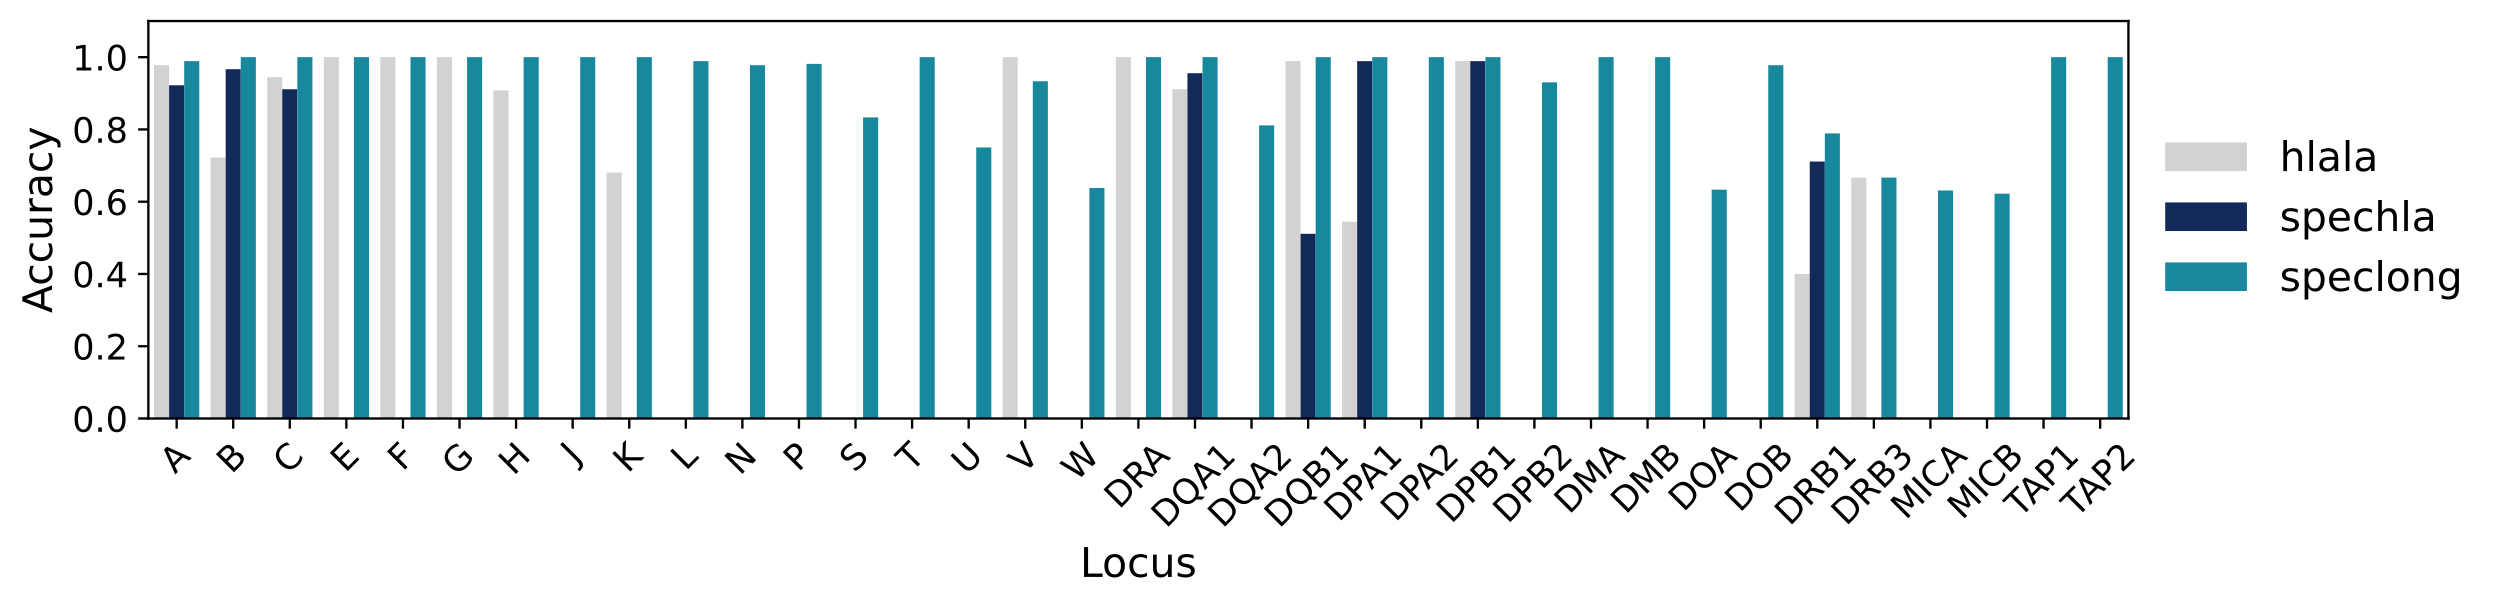 <?xml version="1.0" encoding="utf-8" standalone="no"?>
<!DOCTYPE svg PUBLIC "-//W3C//DTD SVG 1.1//EN"
  "http://www.w3.org/Graphics/SVG/1.1/DTD/svg11.dtd">
<!-- Created with matplotlib (https://matplotlib.org/) -->
<svg height="207.777pt" version="1.1" viewBox="0 0 856.562 207.777" width="856.562pt" xmlns="http://www.w3.org/2000/svg" xmlns:xlink="http://www.w3.org/1999/xlink">
 <defs>
  <style type="text/css">*{stroke-linecap:butt;stroke-linejoin:round;}</style>
 </defs>
 <g id="figure_1">
  <g id="patch_1">
   <path d="M 0 207.777 
L 856.562 207.777 
L 856.562 0 
L 0 0 
z
" style="fill:#ffffff;"/>
  </g>
  <g id="axes_1">
   <g id="patch_2">
    <path d="M 50.833 143.382 
L 729.253 143.382 
L 729.253 7.2 
L 50.833 7.2 
z
" style="fill:#ffffff;"/>
   </g>
   <g id="patch_3">
    <path clip-path="url(#p964a618a28)" d="M 52.771 143.382 
L 57.94 143.382 
L 57.94 22.331 
L 52.771 22.331 
z
" style="fill:#d2d2d2;"/>
   </g>
   <g id="patch_4">
    <path clip-path="url(#p964a618a28)" d="M 72.155 143.382 
L 77.324 143.382 
L 77.324 53.97 
L 72.155 53.97 
z
" style="fill:#d2d2d2;"/>
   </g>
   <g id="patch_5">
    <path clip-path="url(#p964a618a28)" d="M 91.538 143.382 
L 96.707 143.382 
L 96.707 26.458 
L 91.538 26.458 
z
" style="fill:#d2d2d2;"/>
   </g>
   <g id="patch_6">
    <path clip-path="url(#p964a618a28)" d="M 110.922 143.382 
L 116.091 143.382 
L 116.091 19.58 
L 110.922 19.58 
z
" style="fill:#d2d2d2;"/>
   </g>
   <g id="patch_7">
    <path clip-path="url(#p964a618a28)" d="M 130.305 143.382 
L 135.474 143.382 
L 135.474 19.58 
L 130.305 19.58 
z
" style="fill:#d2d2d2;"/>
   </g>
   <g id="patch_8">
    <path clip-path="url(#p964a618a28)" d="M 149.689 143.382 
L 154.858 143.382 
L 154.858 19.58 
L 149.689 19.58 
z
" style="fill:#d2d2d2;"/>
   </g>
   <g id="patch_9">
    <path clip-path="url(#p964a618a28)" d="M 169.072 143.382 
L 174.241 143.382 
L 174.241 30.983 
L 169.072 30.983 
z
" style="fill:#d2d2d2;"/>
   </g>
   <g id="patch_10">
    <path clip-path="url(#p964a618a28)" d="M 0 0 
z
" style="fill:#d2d2d2;"/>
   </g>
   <g id="patch_11">
    <path clip-path="url(#p964a618a28)" d="M 207.839 143.382 
L 213.008 143.382 
L 213.008 59.128 
L 207.839 59.128 
z
" style="fill:#d2d2d2;"/>
   </g>
   <g id="patch_12">
    <path clip-path="url(#p964a618a28)" d="M 0 0 
z
" style="fill:#d2d2d2;"/>
   </g>
   <g id="patch_13">
    <path clip-path="url(#p964a618a28)" d="M 0 0 
z
" style="fill:#d2d2d2;"/>
   </g>
   <g id="patch_14">
    <path clip-path="url(#p964a618a28)" d="M 0 0 
z
" style="fill:#d2d2d2;"/>
   </g>
   <g id="patch_15">
    <path clip-path="url(#p964a618a28)" d="M 0 0 
z
" style="fill:#d2d2d2;"/>
   </g>
   <g id="patch_16">
    <path clip-path="url(#p964a618a28)" d="M 0 0 
z
" style="fill:#d2d2d2;"/>
   </g>
   <g id="patch_17">
    <path clip-path="url(#p964a618a28)" d="M 0 0 
z
" style="fill:#d2d2d2;"/>
   </g>
   <g id="patch_18">
    <path clip-path="url(#p964a618a28)" d="M 343.523 143.382 
L 348.692 143.382 
L 348.692 19.58 
L 343.523 19.58 
z
" style="fill:#d2d2d2;"/>
   </g>
   <g id="patch_19">
    <path clip-path="url(#p964a618a28)" d="M 0 0 
z
" style="fill:#d2d2d2;"/>
   </g>
   <g id="patch_20">
    <path clip-path="url(#p964a618a28)" d="M 382.29 143.382 
L 387.459 143.382 
L 387.459 19.58 
L 382.29 19.58 
z
" style="fill:#d2d2d2;"/>
   </g>
   <g id="patch_21">
    <path clip-path="url(#p964a618a28)" d="M 401.673 143.382 
L 406.842 143.382 
L 406.842 30.585 
L 401.673 30.585 
z
" style="fill:#d2d2d2;"/>
   </g>
   <g id="patch_22">
    <path clip-path="url(#p964a618a28)" d="M 0 0 
z
" style="fill:#d2d2d2;"/>
   </g>
   <g id="patch_23">
    <path clip-path="url(#p964a618a28)" d="M 440.44 143.382 
L 445.609 143.382 
L 445.609 20.956 
L 440.44 20.956 
z
" style="fill:#d2d2d2;"/>
   </g>
   <g id="patch_24">
    <path clip-path="url(#p964a618a28)" d="M 459.823 143.382 
L 464.992 143.382 
L 464.992 75.979 
L 459.823 75.979 
z
" style="fill:#d2d2d2;"/>
   </g>
   <g id="patch_25">
    <path clip-path="url(#p964a618a28)" d="M 0 0 
z
" style="fill:#d2d2d2;"/>
   </g>
   <g id="patch_26">
    <path clip-path="url(#p964a618a28)" d="M 498.59 143.382 
L 503.759 143.382 
L 503.759 20.956 
L 498.59 20.956 
z
" style="fill:#d2d2d2;"/>
   </g>
   <g id="patch_27">
    <path clip-path="url(#p964a618a28)" d="M 0 0 
z
" style="fill:#d2d2d2;"/>
   </g>
   <g id="patch_28">
    <path clip-path="url(#p964a618a28)" d="M 0 0 
z
" style="fill:#d2d2d2;"/>
   </g>
   <g id="patch_29">
    <path clip-path="url(#p964a618a28)" d="M 0 0 
z
" style="fill:#d2d2d2;"/>
   </g>
   <g id="patch_30">
    <path clip-path="url(#p964a618a28)" d="M 0 0 
z
" style="fill:#d2d2d2;"/>
   </g>
   <g id="patch_31">
    <path clip-path="url(#p964a618a28)" d="M 0 0 
z
" style="fill:#d2d2d2;"/>
   </g>
   <g id="patch_32">
    <path clip-path="url(#p964a618a28)" d="M 614.891 143.382 
L 620.06 143.382 
L 620.06 93.861 
L 614.891 93.861 
z
" style="fill:#d2d2d2;"/>
   </g>
   <g id="patch_33">
    <path clip-path="url(#p964a618a28)" d="M 634.274 143.382 
L 639.443 143.382 
L 639.443 60.847 
L 634.274 60.847 
z
" style="fill:#d2d2d2;"/>
   </g>
   <g id="patch_34">
    <path clip-path="url(#p964a618a28)" d="M 0 0 
z
" style="fill:#d2d2d2;"/>
   </g>
   <g id="patch_35">
    <path clip-path="url(#p964a618a28)" d="M 0 0 
z
" style="fill:#d2d2d2;"/>
   </g>
   <g id="patch_36">
    <path clip-path="url(#p964a618a28)" d="M 0 0 
z
" style="fill:#d2d2d2;"/>
   </g>
   <g id="patch_37">
    <path clip-path="url(#p964a618a28)" d="M 0 0 
z
" style="fill:#d2d2d2;"/>
   </g>
   <g id="patch_38">
    <path clip-path="url(#p964a618a28)" d="M 57.94 143.382 
L 63.109 143.382 
L 63.109 29.209 
L 57.94 29.209 
z
" style="fill:#122959;"/>
   </g>
   <g id="patch_39">
    <path clip-path="url(#p964a618a28)" d="M 77.324 143.382 
L 82.493 143.382 
L 82.493 23.707 
L 77.324 23.707 
z
" style="fill:#122959;"/>
   </g>
   <g id="patch_40">
    <path clip-path="url(#p964a618a28)" d="M 96.707 143.382 
L 101.876 143.382 
L 101.876 30.585 
L 96.707 30.585 
z
" style="fill:#122959;"/>
   </g>
   <g id="patch_41">
    <path clip-path="url(#p964a618a28)" d="M 0 0 
z
" style="fill:#122959;"/>
   </g>
   <g id="patch_42">
    <path clip-path="url(#p964a618a28)" d="M 0 0 
z
" style="fill:#122959;"/>
   </g>
   <g id="patch_43">
    <path clip-path="url(#p964a618a28)" d="M 0 0 
z
" style="fill:#122959;"/>
   </g>
   <g id="patch_44">
    <path clip-path="url(#p964a618a28)" d="M 0 0 
z
" style="fill:#122959;"/>
   </g>
   <g id="patch_45">
    <path clip-path="url(#p964a618a28)" d="M 0 0 
z
" style="fill:#122959;"/>
   </g>
   <g id="patch_46">
    <path clip-path="url(#p964a618a28)" d="M 0 0 
z
" style="fill:#122959;"/>
   </g>
   <g id="patch_47">
    <path clip-path="url(#p964a618a28)" d="M 0 0 
z
" style="fill:#122959;"/>
   </g>
   <g id="patch_48">
    <path clip-path="url(#p964a618a28)" d="M 0 0 
z
" style="fill:#122959;"/>
   </g>
   <g id="patch_49">
    <path clip-path="url(#p964a618a28)" d="M 0 0 
z
" style="fill:#122959;"/>
   </g>
   <g id="patch_50">
    <path clip-path="url(#p964a618a28)" d="M 0 0 
z
" style="fill:#122959;"/>
   </g>
   <g id="patch_51">
    <path clip-path="url(#p964a618a28)" d="M 0 0 
z
" style="fill:#122959;"/>
   </g>
   <g id="patch_52">
    <path clip-path="url(#p964a618a28)" d="M 0 0 
z
" style="fill:#122959;"/>
   </g>
   <g id="patch_53">
    <path clip-path="url(#p964a618a28)" d="M 0 0 
z
" style="fill:#122959;"/>
   </g>
   <g id="patch_54">
    <path clip-path="url(#p964a618a28)" d="M 0 0 
z
" style="fill:#122959;"/>
   </g>
   <g id="patch_55">
    <path clip-path="url(#p964a618a28)" d="M 0 0 
z
" style="fill:#122959;"/>
   </g>
   <g id="patch_56">
    <path clip-path="url(#p964a618a28)" d="M 406.842 143.382 
L 412.011 143.382 
L 412.011 25.082 
L 406.842 25.082 
z
" style="fill:#122959;"/>
   </g>
   <g id="patch_57">
    <path clip-path="url(#p964a618a28)" d="M 0 0 
z
" style="fill:#122959;"/>
   </g>
   <g id="patch_58">
    <path clip-path="url(#p964a618a28)" d="M 445.609 143.382 
L 450.778 143.382 
L 450.778 80.105 
L 445.609 80.105 
z
" style="fill:#122959;"/>
   </g>
   <g id="patch_59">
    <path clip-path="url(#p964a618a28)" d="M 464.992 143.382 
L 470.161 143.382 
L 470.161 20.956 
L 464.992 20.956 
z
" style="fill:#122959;"/>
   </g>
   <g id="patch_60">
    <path clip-path="url(#p964a618a28)" d="M 0 0 
z
" style="fill:#122959;"/>
   </g>
   <g id="patch_61">
    <path clip-path="url(#p964a618a28)" d="M 503.759 143.382 
L 508.928 143.382 
L 508.928 20.956 
L 503.759 20.956 
z
" style="fill:#122959;"/>
   </g>
   <g id="patch_62">
    <path clip-path="url(#p964a618a28)" d="M 0 0 
z
" style="fill:#122959;"/>
   </g>
   <g id="patch_63">
    <path clip-path="url(#p964a618a28)" d="M 0 0 
z
" style="fill:#122959;"/>
   </g>
   <g id="patch_64">
    <path clip-path="url(#p964a618a28)" d="M 0 0 
z
" style="fill:#122959;"/>
   </g>
   <g id="patch_65">
    <path clip-path="url(#p964a618a28)" d="M 0 0 
z
" style="fill:#122959;"/>
   </g>
   <g id="patch_66">
    <path clip-path="url(#p964a618a28)" d="M 0 0 
z
" style="fill:#122959;"/>
   </g>
   <g id="patch_67">
    <path clip-path="url(#p964a618a28)" d="M 620.06 143.382 
L 625.229 143.382 
L 625.229 55.345 
L 620.06 55.345 
z
" style="fill:#122959;"/>
   </g>
   <g id="patch_68">
    <path clip-path="url(#p964a618a28)" d="M 0 0 
z
" style="fill:#122959;"/>
   </g>
   <g id="patch_69">
    <path clip-path="url(#p964a618a28)" d="M 0 0 
z
" style="fill:#122959;"/>
   </g>
   <g id="patch_70">
    <path clip-path="url(#p964a618a28)" d="M 0 0 
z
" style="fill:#122959;"/>
   </g>
   <g id="patch_71">
    <path clip-path="url(#p964a618a28)" d="M 0 0 
z
" style="fill:#122959;"/>
   </g>
   <g id="patch_72">
    <path clip-path="url(#p964a618a28)" d="M 0 0 
z
" style="fill:#122959;"/>
   </g>
   <g id="patch_73">
    <path clip-path="url(#p964a618a28)" d="M 63.109 143.382 
L 68.278 143.382 
L 68.278 20.956 
L 63.109 20.956 
z
" style="fill:#17889e;"/>
   </g>
   <g id="patch_74">
    <path clip-path="url(#p964a618a28)" d="M 82.493 143.382 
L 87.662 143.382 
L 87.662 19.58 
L 82.493 19.58 
z
" style="fill:#17889e;"/>
   </g>
   <g id="patch_75">
    <path clip-path="url(#p964a618a28)" d="M 101.876 143.382 
L 107.045 143.382 
L 107.045 19.58 
L 101.876 19.58 
z
" style="fill:#17889e;"/>
   </g>
   <g id="patch_76">
    <path clip-path="url(#p964a618a28)" d="M 121.26 143.382 
L 126.428 143.382 
L 126.428 19.58 
L 121.26 19.58 
z
" style="fill:#17889e;"/>
   </g>
   <g id="patch_77">
    <path clip-path="url(#p964a618a28)" d="M 140.643 143.382 
L 145.812 143.382 
L 145.812 19.58 
L 140.643 19.58 
z
" style="fill:#17889e;"/>
   </g>
   <g id="patch_78">
    <path clip-path="url(#p964a618a28)" d="M 160.026 143.382 
L 165.195 143.382 
L 165.195 19.58 
L 160.026 19.58 
z
" style="fill:#17889e;"/>
   </g>
   <g id="patch_79">
    <path clip-path="url(#p964a618a28)" d="M 179.41 143.382 
L 184.579 143.382 
L 184.579 19.58 
L 179.41 19.58 
z
" style="fill:#17889e;"/>
   </g>
   <g id="patch_80">
    <path clip-path="url(#p964a618a28)" d="M 198.793 143.382 
L 203.962 143.382 
L 203.962 19.58 
L 198.793 19.58 
z
" style="fill:#17889e;"/>
   </g>
   <g id="patch_81">
    <path clip-path="url(#p964a618a28)" d="M 218.177 143.382 
L 223.346 143.382 
L 223.346 19.58 
L 218.177 19.58 
z
" style="fill:#17889e;"/>
   </g>
   <g id="patch_82">
    <path clip-path="url(#p964a618a28)" d="M 237.56 143.382 
L 242.729 143.382 
L 242.729 20.956 
L 237.56 20.956 
z
" style="fill:#17889e;"/>
   </g>
   <g id="patch_83">
    <path clip-path="url(#p964a618a28)" d="M 256.944 143.382 
L 262.112 143.382 
L 262.112 22.331 
L 256.944 22.331 
z
" style="fill:#17889e;"/>
   </g>
   <g id="patch_84">
    <path clip-path="url(#p964a618a28)" d="M 276.327 143.382 
L 281.496 143.382 
L 281.496 21.873 
L 276.327 21.873 
z
" style="fill:#17889e;"/>
   </g>
   <g id="patch_85">
    <path clip-path="url(#p964a618a28)" d="M 295.71 143.382 
L 300.879 143.382 
L 300.879 40.214 
L 295.71 40.214 
z
" style="fill:#17889e;"/>
   </g>
   <g id="patch_86">
    <path clip-path="url(#p964a618a28)" d="M 315.094 143.382 
L 320.263 143.382 
L 320.263 19.58 
L 315.094 19.58 
z
" style="fill:#17889e;"/>
   </g>
   <g id="patch_87">
    <path clip-path="url(#p964a618a28)" d="M 334.477 143.382 
L 339.646 143.382 
L 339.646 50.531 
L 334.477 50.531 
z
" style="fill:#17889e;"/>
   </g>
   <g id="patch_88">
    <path clip-path="url(#p964a618a28)" d="M 353.861 143.382 
L 359.03 143.382 
L 359.03 27.834 
L 353.861 27.834 
z
" style="fill:#17889e;"/>
   </g>
   <g id="patch_89">
    <path clip-path="url(#p964a618a28)" d="M 373.244 143.382 
L 378.413 143.382 
L 378.413 64.405 
L 373.244 64.405 
z
" style="fill:#17889e;"/>
   </g>
   <g id="patch_90">
    <path clip-path="url(#p964a618a28)" d="M 392.628 143.382 
L 397.796 143.382 
L 397.796 19.58 
L 392.628 19.58 
z
" style="fill:#17889e;"/>
   </g>
   <g id="patch_91">
    <path clip-path="url(#p964a618a28)" d="M 412.011 143.382 
L 417.18 143.382 
L 417.18 19.58 
L 412.011 19.58 
z
" style="fill:#17889e;"/>
   </g>
   <g id="patch_92">
    <path clip-path="url(#p964a618a28)" d="M 431.394 143.382 
L 436.563 143.382 
L 436.563 42.965 
L 431.394 42.965 
z
" style="fill:#17889e;"/>
   </g>
   <g id="patch_93">
    <path clip-path="url(#p964a618a28)" d="M 450.778 143.382 
L 455.947 143.382 
L 455.947 19.58 
L 450.778 19.58 
z
" style="fill:#17889e;"/>
   </g>
   <g id="patch_94">
    <path clip-path="url(#p964a618a28)" d="M 470.161 143.382 
L 475.33 143.382 
L 475.33 19.58 
L 470.161 19.58 
z
" style="fill:#17889e;"/>
   </g>
   <g id="patch_95">
    <path clip-path="url(#p964a618a28)" d="M 489.545 143.382 
L 494.714 143.382 
L 494.714 19.58 
L 489.545 19.58 
z
" style="fill:#17889e;"/>
   </g>
   <g id="patch_96">
    <path clip-path="url(#p964a618a28)" d="M 508.928 143.382 
L 514.097 143.382 
L 514.097 19.58 
L 508.928 19.58 
z
" style="fill:#17889e;"/>
   </g>
   <g id="patch_97">
    <path clip-path="url(#p964a618a28)" d="M 528.312 143.382 
L 533.48 143.382 
L 533.48 28.218 
L 528.312 28.218 
z
" style="fill:#17889e;"/>
   </g>
   <g id="patch_98">
    <path clip-path="url(#p964a618a28)" d="M 547.695 143.382 
L 552.864 143.382 
L 552.864 19.58 
L 547.695 19.58 
z
" style="fill:#17889e;"/>
   </g>
   <g id="patch_99">
    <path clip-path="url(#p964a618a28)" d="M 567.078 143.382 
L 572.247 143.382 
L 572.247 19.58 
L 567.078 19.58 
z
" style="fill:#17889e;"/>
   </g>
   <g id="patch_100">
    <path clip-path="url(#p964a618a28)" d="M 586.462 143.382 
L 591.631 143.382 
L 591.631 64.974 
L 586.462 64.974 
z
" style="fill:#17889e;"/>
   </g>
   <g id="patch_101">
    <path clip-path="url(#p964a618a28)" d="M 605.845 143.382 
L 611.014 143.382 
L 611.014 22.331 
L 605.845 22.331 
z
" style="fill:#17889e;"/>
   </g>
   <g id="patch_102">
    <path clip-path="url(#p964a618a28)" d="M 625.229 143.382 
L 630.398 143.382 
L 630.398 45.716 
L 625.229 45.716 
z
" style="fill:#17889e;"/>
   </g>
   <g id="patch_103">
    <path clip-path="url(#p964a618a28)" d="M 644.612 143.382 
L 649.781 143.382 
L 649.781 60.847 
L 644.612 60.847 
z
" style="fill:#17889e;"/>
   </g>
   <g id="patch_104">
    <path clip-path="url(#p964a618a28)" d="M 663.996 143.382 
L 669.164 143.382 
L 669.164 65.269 
L 663.996 65.269 
z
" style="fill:#17889e;"/>
   </g>
   <g id="patch_105">
    <path clip-path="url(#p964a618a28)" d="M 683.379 143.382 
L 688.548 143.382 
L 688.548 66.35 
L 683.379 66.35 
z
" style="fill:#17889e;"/>
   </g>
   <g id="patch_106">
    <path clip-path="url(#p964a618a28)" d="M 702.762 143.382 
L 707.931 143.382 
L 707.931 19.58 
L 702.762 19.58 
z
" style="fill:#17889e;"/>
   </g>
   <g id="patch_107">
    <path clip-path="url(#p964a618a28)" d="M 722.146 143.382 
L 727.315 143.382 
L 727.315 19.58 
L 722.146 19.58 
z
" style="fill:#17889e;"/>
   </g>
   <g id="matplotlib.axis_1">
    <g id="xtick_1">
     <g id="line2d_1">
      <defs>
       <path d="M 0 0 
L 0 3.5 
" id="m36bd3302c1" style="stroke:#000000;stroke-width:0.8;"/>
      </defs>
      <g>
       <use style="stroke:#000000;stroke-width:0.8;" x="60.525" xlink:href="#m36bd3302c1" y="143.382"/>
      </g>
     </g>
     <g id="text_1">
      <!-- A -->
      <g transform="translate(59.964 162.634)rotate(-45)scale(0.12 -0.12)">
       <defs>
        <path d="M 34.188 63.188 
L 20.797 26.906 
L 47.609 26.906 
z
M 28.609 72.906 
L 39.797 72.906 
L 67.578 0 
L 57.328 0 
L 50.688 18.703 
L 17.828 18.703 
L 11.188 0 
L 0.781 0 
z
" id="DejaVuSans-65"/>
       </defs>
       <use xlink:href="#DejaVuSans-65"/>
      </g>
     </g>
    </g>
    <g id="xtick_2">
     <g id="line2d_2">
      <g>
       <use style="stroke:#000000;stroke-width:0.8;" x="79.908" xlink:href="#m36bd3302c1" y="143.382"/>
      </g>
     </g>
     <g id="text_2">
      <!-- B -->
      <g transform="translate(79.339 162.651)rotate(-45)scale(0.12 -0.12)">
       <defs>
        <path d="M 19.672 34.812 
L 19.672 8.109 
L 35.5 8.109 
Q 43.453 8.109 47.281 11.406 
Q 51.125 14.703 51.125 21.484 
Q 51.125 28.328 47.281 31.562 
Q 43.453 34.812 35.5 34.812 
z
M 19.672 64.797 
L 19.672 42.828 
L 34.281 42.828 
Q 41.5 42.828 45.031 45.531 
Q 48.578 48.25 48.578 53.812 
Q 48.578 59.328 45.031 62.062 
Q 41.5 64.797 34.281 64.797 
z
M 9.812 72.906 
L 35.016 72.906 
Q 46.297 72.906 52.391 68.219 
Q 58.5 63.531 58.5 54.891 
Q 58.5 48.188 55.375 44.234 
Q 52.25 40.281 46.188 39.312 
Q 53.469 37.75 57.5 32.781 
Q 61.531 27.828 61.531 20.406 
Q 61.531 10.641 54.891 5.312 
Q 48.25 0 35.984 0 
L 9.812 0 
z
" id="DejaVuSans-66"/>
       </defs>
       <use xlink:href="#DejaVuSans-66"/>
      </g>
     </g>
    </g>
    <g id="xtick_3">
     <g id="line2d_3">
      <g>
       <use style="stroke:#000000;stroke-width:0.8;" x="99.292" xlink:href="#m36bd3302c1" y="143.382"/>
      </g>
     </g>
     <g id="text_3">
      <!-- C -->
      <g transform="translate(98.671 162.755)rotate(-45)scale(0.12 -0.12)">
       <defs>
        <path d="M 64.406 67.281 
L 64.406 56.891 
Q 59.422 61.531 53.781 63.812 
Q 48.141 66.109 41.797 66.109 
Q 29.297 66.109 22.656 58.469 
Q 16.016 50.828 16.016 36.375 
Q 16.016 21.969 22.656 14.328 
Q 29.297 6.688 41.797 6.688 
Q 48.141 6.688 53.781 8.984 
Q 59.422 11.281 64.406 15.922 
L 64.406 5.609 
Q 59.234 2.094 53.438 0.328 
Q 47.656 -1.422 41.219 -1.422 
Q 24.656 -1.422 15.125 8.703 
Q 5.609 18.844 5.609 36.375 
Q 5.609 53.953 15.125 64.078 
Q 24.656 74.219 41.219 74.219 
Q 47.75 74.219 53.531 72.484 
Q 59.328 70.75 64.406 67.281 
z
" id="DejaVuSans-67"/>
       </defs>
       <use xlink:href="#DejaVuSans-67"/>
      </g>
     </g>
    </g>
    <g id="xtick_4">
     <g id="line2d_4">
      <g>
       <use style="stroke:#000000;stroke-width:0.8;" x="118.675" xlink:href="#m36bd3302c1" y="143.382"/>
      </g>
     </g>
     <g id="text_4">
      <!-- E -->
      <g transform="translate(118.336 162.191)rotate(-45)scale(0.12 -0.12)">
       <defs>
        <path d="M 9.812 72.906 
L 55.906 72.906 
L 55.906 64.594 
L 19.672 64.594 
L 19.672 43.016 
L 54.391 43.016 
L 54.391 34.719 
L 19.672 34.719 
L 19.672 8.297 
L 56.781 8.297 
L 56.781 0 
L 9.812 0 
z
" id="DejaVuSans-69"/>
       </defs>
       <use xlink:href="#DejaVuSans-69"/>
      </g>
     </g>
    </g>
    <g id="xtick_5">
     <g id="line2d_5">
      <g>
       <use style="stroke:#000000;stroke-width:0.8;" x="138.059" xlink:href="#m36bd3302c1" y="143.382"/>
      </g>
     </g>
     <g id="text_5">
      <!-- F -->
      <g transform="translate(137.96 161.71)rotate(-45)scale(0.12 -0.12)">
       <defs>
        <path d="M 9.812 72.906 
L 51.703 72.906 
L 51.703 64.594 
L 19.672 64.594 
L 19.672 43.109 
L 48.578 43.109 
L 48.578 34.812 
L 19.672 34.812 
L 19.672 0 
L 9.812 0 
z
" id="DejaVuSans-70"/>
       </defs>
       <use xlink:href="#DejaVuSans-70"/>
      </g>
     </g>
    </g>
    <g id="xtick_6">
     <g id="line2d_6">
      <g>
       <use style="stroke:#000000;stroke-width:0.8;" x="157.442" xlink:href="#m36bd3302c1" y="143.382"/>
      </g>
     </g>
     <g id="text_6">
      <!-- G -->
      <g transform="translate(156.496 163.404)rotate(-45)scale(0.12 -0.12)">
       <defs>
        <path d="M 59.516 10.406 
L 59.516 29.984 
L 43.406 29.984 
L 43.406 38.094 
L 69.281 38.094 
L 69.281 6.781 
Q 63.578 2.734 56.688 0.656 
Q 49.812 -1.422 42 -1.422 
Q 24.906 -1.422 15.25 8.562 
Q 5.609 18.562 5.609 36.375 
Q 5.609 54.25 15.25 64.234 
Q 24.906 74.219 42 74.219 
Q 49.125 74.219 55.547 72.453 
Q 61.969 70.703 67.391 67.281 
L 67.391 56.781 
Q 61.922 61.422 55.766 63.766 
Q 49.609 66.109 42.828 66.109 
Q 29.438 66.109 22.719 58.641 
Q 16.016 51.172 16.016 36.375 
Q 16.016 21.625 22.719 14.156 
Q 29.438 6.688 42.828 6.688 
Q 48.047 6.688 52.141 7.594 
Q 56.25 8.5 59.516 10.406 
z
" id="DejaVuSans-71"/>
       </defs>
       <use xlink:href="#DejaVuSans-71"/>
      </g>
     </g>
    </g>
    <g id="xtick_7">
     <g id="line2d_7">
      <g>
       <use style="stroke:#000000;stroke-width:0.8;" x="176.825" xlink:href="#m36bd3302c1" y="143.382"/>
      </g>
     </g>
     <g id="text_7">
      <!-- H -->
      <g transform="translate(175.976 163.211)rotate(-45)scale(0.12 -0.12)">
       <defs>
        <path d="M 9.812 72.906 
L 19.672 72.906 
L 19.672 43.016 
L 55.516 43.016 
L 55.516 72.906 
L 65.375 72.906 
L 65.375 0 
L 55.516 0 
L 55.516 34.719 
L 19.672 34.719 
L 19.672 0 
L 9.812 0 
z
" id="DejaVuSans-72"/>
       </defs>
       <use xlink:href="#DejaVuSans-72"/>
      </g>
     </g>
    </g>
    <g id="xtick_8">
     <g id="line2d_8">
      <g>
       <use style="stroke:#000000;stroke-width:0.8;" x="196.209" xlink:href="#m36bd3302c1" y="143.382"/>
      </g>
     </g>
     <g id="text_8">
      <!-- J -->
      <g transform="translate(197.299 159.333)rotate(-45)scale(0.12 -0.12)">
       <defs>
        <path d="M 9.812 72.906 
L 19.672 72.906 
L 19.672 5.078 
Q 19.672 -8.109 14.672 -14.062 
Q 9.672 -20.016 -1.422 -20.016 
L -5.172 -20.016 
L -5.172 -11.719 
L -2.094 -11.719 
Q 4.438 -11.719 7.125 -8.047 
Q 9.812 -4.391 9.812 5.078 
z
" id="DejaVuSans-74"/>
       </defs>
       <use xlink:href="#DejaVuSans-74"/>
      </g>
     </g>
    </g>
    <g id="xtick_9">
     <g id="line2d_9">
      <g>
       <use style="stroke:#000000;stroke-width:0.8;" x="215.592" xlink:href="#m36bd3302c1" y="143.382"/>
      </g>
     </g>
     <g id="text_9">
      <!-- K -->
      <g transform="translate(215.151 162.394)rotate(-45)scale(0.12 -0.12)">
       <defs>
        <path d="M 9.812 72.906 
L 19.672 72.906 
L 19.672 42.094 
L 52.391 72.906 
L 65.094 72.906 
L 28.906 38.922 
L 67.672 0 
L 54.688 0 
L 19.672 35.109 
L 19.672 0 
L 9.812 0 
z
" id="DejaVuSans-75"/>
       </defs>
       <use xlink:href="#DejaVuSans-75"/>
      </g>
     </g>
    </g>
    <g id="xtick_10">
     <g id="line2d_10">
      <g>
       <use style="stroke:#000000;stroke-width:0.8;" x="234.976" xlink:href="#m36bd3302c1" y="143.382"/>
      </g>
     </g>
     <g id="text_10">
      <!-- L -->
      <g transform="translate(234.953 161.557)rotate(-45)scale(0.12 -0.12)">
       <defs>
        <path d="M 9.812 72.906 
L 19.672 72.906 
L 19.672 8.297 
L 55.172 8.297 
L 55.172 0 
L 9.812 0 
z
" id="DejaVuSans-76"/>
       </defs>
       <use xlink:href="#DejaVuSans-76"/>
      </g>
     </g>
    </g>
    <g id="xtick_11">
     <g id="line2d_11">
      <g>
       <use style="stroke:#000000;stroke-width:0.8;" x="254.359" xlink:href="#m36bd3302c1" y="143.382"/>
      </g>
     </g>
     <g id="text_11">
      <!-- N -->
      <g transform="translate(253.527 163.177)rotate(-45)scale(0.12 -0.12)">
       <defs>
        <path d="M 9.812 72.906 
L 23.094 72.906 
L 55.422 11.922 
L 55.422 72.906 
L 64.984 72.906 
L 64.984 0 
L 51.703 0 
L 19.391 60.984 
L 19.391 0 
L 9.812 0 
z
" id="DejaVuSans-78"/>
       </defs>
       <use xlink:href="#DejaVuSans-78"/>
      </g>
     </g>
    </g>
    <g id="xtick_12">
     <g id="line2d_12">
      <g>
       <use style="stroke:#000000;stroke-width:0.8;" x="273.743" xlink:href="#m36bd3302c1" y="143.382"/>
      </g>
     </g>
     <g id="text_12">
      <!-- P -->
      <g transform="translate(273.526 161.946)rotate(-45)scale(0.12 -0.12)">
       <defs>
        <path d="M 19.672 64.797 
L 19.672 37.406 
L 32.078 37.406 
Q 38.969 37.406 42.719 40.969 
Q 46.484 44.531 46.484 51.125 
Q 46.484 57.672 42.719 61.234 
Q 38.969 64.797 32.078 64.797 
z
M 9.812 72.906 
L 32.078 72.906 
Q 44.344 72.906 50.609 67.359 
Q 56.891 61.812 56.891 51.125 
Q 56.891 40.328 50.609 34.812 
Q 44.344 29.297 32.078 29.297 
L 19.672 29.297 
L 19.672 0 
L 9.812 0 
z
" id="DejaVuSans-80"/>
       </defs>
       <use xlink:href="#DejaVuSans-80"/>
      </g>
     </g>
    </g>
    <g id="xtick_13">
     <g id="line2d_13">
      <g>
       <use style="stroke:#000000;stroke-width:0.8;" x="293.126" xlink:href="#m36bd3302c1" y="143.382"/>
      </g>
     </g>
     <g id="text_13">
      <!-- S -->
      <g transform="translate(292.774 162.216)rotate(-45)scale(0.12 -0.12)">
       <defs>
        <path d="M 53.516 70.516 
L 53.516 60.891 
Q 47.906 63.578 42.922 64.891 
Q 37.938 66.219 33.297 66.219 
Q 25.25 66.219 20.875 63.094 
Q 16.5 59.969 16.5 54.203 
Q 16.5 49.359 19.406 46.891 
Q 22.312 44.438 30.422 42.922 
L 36.375 41.703 
Q 47.406 39.594 52.656 34.297 
Q 57.906 29 57.906 20.125 
Q 57.906 9.516 50.797 4.047 
Q 43.703 -1.422 29.984 -1.422 
Q 24.812 -1.422 18.969 -0.25 
Q 13.141 0.922 6.891 3.219 
L 6.891 13.375 
Q 12.891 10.016 18.656 8.297 
Q 24.422 6.594 29.984 6.594 
Q 38.422 6.594 43.016 9.906 
Q 47.609 13.234 47.609 19.391 
Q 47.609 24.75 44.312 27.781 
Q 41.016 30.812 33.5 32.328 
L 27.484 33.5 
Q 16.453 35.688 11.516 40.375 
Q 6.594 45.062 6.594 53.422 
Q 6.594 63.094 13.406 68.656 
Q 20.219 74.219 32.172 74.219 
Q 37.312 74.219 42.625 73.281 
Q 47.953 72.359 53.516 70.516 
z
" id="DejaVuSans-83"/>
       </defs>
       <use xlink:href="#DejaVuSans-83"/>
      </g>
     </g>
    </g>
    <g id="xtick_14">
     <g id="line2d_14">
      <g>
       <use style="stroke:#000000;stroke-width:0.8;" x="312.509" xlink:href="#m36bd3302c1" y="143.382"/>
      </g>
     </g>
     <g id="text_14">
      <!-- T -->
      <g transform="translate(312.259 162.012)rotate(-45)scale(0.12 -0.12)">
       <defs>
        <path d="M -0.297 72.906 
L 61.375 72.906 
L 61.375 64.594 
L 35.5 64.594 
L 35.5 0 
L 25.594 0 
L 25.594 64.594 
L -0.297 64.594 
z
" id="DejaVuSans-84"/>
       </defs>
       <use xlink:href="#DejaVuSans-84"/>
      </g>
     </g>
    </g>
    <g id="xtick_15">
     <g id="line2d_15">
      <g>
       <use style="stroke:#000000;stroke-width:0.8;" x="331.893" xlink:href="#m36bd3302c1" y="143.382"/>
      </g>
     </g>
     <g id="text_15">
      <!-- U -->
      <g transform="translate(331.129 163.04)rotate(-45)scale(0.12 -0.12)">
       <defs>
        <path d="M 8.688 72.906 
L 18.609 72.906 
L 18.609 28.609 
Q 18.609 16.891 22.844 11.734 
Q 27.094 6.594 36.625 6.594 
Q 46.094 6.594 50.344 11.734 
Q 54.594 16.891 54.594 28.609 
L 54.594 72.906 
L 64.5 72.906 
L 64.5 27.391 
Q 64.5 13.141 57.438 5.859 
Q 50.391 -1.422 36.625 -1.422 
Q 22.797 -1.422 15.734 5.859 
Q 8.688 13.141 8.688 27.391 
z
" id="DejaVuSans-85"/>
       </defs>
       <use xlink:href="#DejaVuSans-85"/>
      </g>
     </g>
    </g>
    <g id="xtick_16">
     <g id="line2d_16">
      <g>
       <use style="stroke:#000000;stroke-width:0.8;" x="351.276" xlink:href="#m36bd3302c1" y="143.382"/>
      </g>
     </g>
     <g id="text_16">
      <!-- V -->
      <g transform="translate(350.715 162.634)rotate(-45)scale(0.12 -0.12)">
       <defs>
        <path d="M 28.609 0 
L 0.781 72.906 
L 11.078 72.906 
L 34.188 11.531 
L 57.328 72.906 
L 67.578 72.906 
L 39.797 0 
z
" id="DejaVuSans-86"/>
       </defs>
       <use xlink:href="#DejaVuSans-86"/>
      </g>
     </g>
    </g>
    <g id="xtick_17">
     <g id="line2d_17">
      <g>
       <use style="stroke:#000000;stroke-width:0.8;" x="370.66" xlink:href="#m36bd3302c1" y="143.382"/>
      </g>
     </g>
     <g id="text_17">
      <!-- W -->
      <g transform="translate(368.806 165.219)rotate(-45)scale(0.12 -0.12)">
       <defs>
        <path d="M 3.328 72.906 
L 13.281 72.906 
L 28.609 11.281 
L 43.891 72.906 
L 54.984 72.906 
L 70.312 11.281 
L 85.594 72.906 
L 95.609 72.906 
L 77.297 0 
L 64.891 0 
L 49.516 63.281 
L 33.984 0 
L 21.578 0 
z
" id="DejaVuSans-87"/>
       </defs>
       <use xlink:href="#DejaVuSans-87"/>
      </g>
     </g>
    </g>
    <g id="xtick_18">
     <g id="line2d_18">
      <g>
       <use style="stroke:#000000;stroke-width:0.8;" x="390.043" xlink:href="#m36bd3302c1" y="143.382"/>
      </g>
     </g>
     <g id="text_18">
      <!-- DRA -->
      <g transform="translate(383.437 174.724)rotate(-45)scale(0.12 -0.12)">
       <defs>
        <path d="M 19.672 64.797 
L 19.672 8.109 
L 31.594 8.109 
Q 46.688 8.109 53.688 14.938 
Q 60.688 21.781 60.688 36.531 
Q 60.688 51.172 53.688 57.984 
Q 46.688 64.797 31.594 64.797 
z
M 9.812 72.906 
L 30.078 72.906 
Q 51.266 72.906 61.172 64.094 
Q 71.094 55.281 71.094 36.531 
Q 71.094 17.672 61.125 8.828 
Q 51.172 0 30.078 0 
L 9.812 0 
z
" id="DejaVuSans-68"/>
        <path d="M 44.391 34.188 
Q 47.562 33.109 50.562 29.594 
Q 53.562 26.078 56.594 19.922 
L 66.609 0 
L 56 0 
L 46.688 18.703 
Q 43.062 26.031 39.672 28.422 
Q 36.281 30.812 30.422 30.812 
L 19.672 30.812 
L 19.672 0 
L 9.812 0 
L 9.812 72.906 
L 32.078 72.906 
Q 44.578 72.906 50.734 67.672 
Q 56.891 62.453 56.891 51.906 
Q 56.891 45.016 53.688 40.469 
Q 50.484 35.938 44.391 34.188 
z
M 19.672 64.797 
L 19.672 38.922 
L 32.078 38.922 
Q 39.203 38.922 42.844 42.219 
Q 46.484 45.516 46.484 51.906 
Q 46.484 58.297 42.844 61.547 
Q 39.203 64.797 32.078 64.797 
z
" id="DejaVuSans-82"/>
       </defs>
       <use xlink:href="#DejaVuSans-68"/>
       <use x="77.002" xlink:href="#DejaVuSans-82"/>
       <use x="142.484" xlink:href="#DejaVuSans-65"/>
      </g>
     </g>
    </g>
    <g id="xtick_19">
     <g id="line2d_19">
      <g>
       <use style="stroke:#000000;stroke-width:0.8;" x="409.427" xlink:href="#m36bd3302c1" y="143.382"/>
      </g>
     </g>
     <g id="text_19">
      <!-- DQA1 -->
      <g transform="translate(399.56 181.246)rotate(-45)scale(0.12 -0.12)">
       <defs>
        <path d="M 39.406 66.219 
Q 28.656 66.219 22.328 58.203 
Q 16.016 50.203 16.016 36.375 
Q 16.016 22.609 22.328 14.594 
Q 28.656 6.594 39.406 6.594 
Q 50.141 6.594 56.422 14.594 
Q 62.703 22.609 62.703 36.375 
Q 62.703 50.203 56.422 58.203 
Q 50.141 66.219 39.406 66.219 
z
M 53.219 1.312 
L 66.219 -12.891 
L 54.297 -12.891 
L 43.5 -1.219 
Q 41.891 -1.312 41.031 -1.359 
Q 40.188 -1.422 39.406 -1.422 
Q 24.031 -1.422 14.812 8.859 
Q 5.609 19.141 5.609 36.375 
Q 5.609 53.656 14.812 63.938 
Q 24.031 74.219 39.406 74.219 
Q 54.734 74.219 63.906 63.938 
Q 73.094 53.656 73.094 36.375 
Q 73.094 23.688 67.984 14.641 
Q 62.891 5.609 53.219 1.312 
z
" id="DejaVuSans-81"/>
        <path d="M 12.406 8.297 
L 28.516 8.297 
L 28.516 63.922 
L 10.984 60.406 
L 10.984 69.391 
L 28.422 72.906 
L 38.281 72.906 
L 38.281 8.297 
L 54.391 8.297 
L 54.391 0 
L 12.406 0 
z
" id="DejaVuSans-49"/>
       </defs>
       <use xlink:href="#DejaVuSans-68"/>
       <use x="77.002" xlink:href="#DejaVuSans-81"/>
       <use x="155.713" xlink:href="#DejaVuSans-65"/>
       <use x="224.121" xlink:href="#DejaVuSans-49"/>
      </g>
     </g>
    </g>
    <g id="xtick_20">
     <g id="line2d_20">
      <g>
       <use style="stroke:#000000;stroke-width:0.8;" x="428.81" xlink:href="#m36bd3302c1" y="143.382"/>
      </g>
     </g>
     <g id="text_20">
      <!-- DQA2 -->
      <g transform="translate(418.943 181.246)rotate(-45)scale(0.12 -0.12)">
       <defs>
        <path d="M 19.188 8.297 
L 53.609 8.297 
L 53.609 0 
L 7.328 0 
L 7.328 8.297 
Q 12.938 14.109 22.625 23.891 
Q 32.328 33.688 34.812 36.531 
Q 39.547 41.844 41.422 45.531 
Q 43.312 49.219 43.312 52.781 
Q 43.312 58.594 39.234 62.25 
Q 35.156 65.922 28.609 65.922 
Q 23.969 65.922 18.812 64.312 
Q 13.672 62.703 7.812 59.422 
L 7.812 69.391 
Q 13.766 71.781 18.938 73 
Q 24.125 74.219 28.422 74.219 
Q 39.75 74.219 46.484 68.547 
Q 53.219 62.891 53.219 53.422 
Q 53.219 48.922 51.531 44.891 
Q 49.859 40.875 45.406 35.406 
Q 44.188 33.984 37.641 27.219 
Q 31.109 20.453 19.188 8.297 
z
" id="DejaVuSans-50"/>
       </defs>
       <use xlink:href="#DejaVuSans-68"/>
       <use x="77.002" xlink:href="#DejaVuSans-81"/>
       <use x="155.713" xlink:href="#DejaVuSans-65"/>
       <use x="224.121" xlink:href="#DejaVuSans-50"/>
      </g>
     </g>
    </g>
    <g id="xtick_21">
     <g id="line2d_21">
      <g>
       <use style="stroke:#000000;stroke-width:0.8;" x="448.193" xlink:href="#m36bd3302c1" y="143.382"/>
      </g>
     </g>
     <g id="text_21">
      <!-- DQB1 -->
      <g transform="translate(438.318 181.263)rotate(-45)scale(0.12 -0.12)">
       <use xlink:href="#DejaVuSans-68"/>
       <use x="77.002" xlink:href="#DejaVuSans-81"/>
       <use x="155.713" xlink:href="#DejaVuSans-66"/>
       <use x="224.316" xlink:href="#DejaVuSans-49"/>
      </g>
     </g>
    </g>
    <g id="xtick_22">
     <g id="line2d_22">
      <g>
       <use style="stroke:#000000;stroke-width:0.8;" x="467.577" xlink:href="#m36bd3302c1" y="143.382"/>
      </g>
     </g>
     <g id="text_22">
      <!-- DPA1 -->
      <g transform="translate(458.762 179.142)rotate(-45)scale(0.12 -0.12)">
       <use xlink:href="#DejaVuSans-68"/>
       <use x="77.002" xlink:href="#DejaVuSans-80"/>
       <use x="130.93" xlink:href="#DejaVuSans-65"/>
       <use x="199.338" xlink:href="#DejaVuSans-49"/>
      </g>
     </g>
    </g>
    <g id="xtick_23">
     <g id="line2d_23">
      <g>
       <use style="stroke:#000000;stroke-width:0.8;" x="486.96" xlink:href="#m36bd3302c1" y="143.382"/>
      </g>
     </g>
     <g id="text_23">
      <!-- DPA2 -->
      <g transform="translate(478.146 179.142)rotate(-45)scale(0.12 -0.12)">
       <use xlink:href="#DejaVuSans-68"/>
       <use x="77.002" xlink:href="#DejaVuSans-80"/>
       <use x="130.93" xlink:href="#DejaVuSans-65"/>
       <use x="199.338" xlink:href="#DejaVuSans-50"/>
      </g>
     </g>
    </g>
    <g id="xtick_24">
     <g id="line2d_24">
      <g>
       <use style="stroke:#000000;stroke-width:0.8;" x="506.344" xlink:href="#m36bd3302c1" y="143.382"/>
      </g>
     </g>
     <g id="text_24">
      <!-- DPB1 -->
      <g transform="translate(497.25 179.7)rotate(-45)scale(0.12 -0.12)">
       <use xlink:href="#DejaVuSans-68"/>
       <use x="77.002" xlink:href="#DejaVuSans-80"/>
       <use x="137.305" xlink:href="#DejaVuSans-66"/>
       <use x="205.908" xlink:href="#DejaVuSans-49"/>
      </g>
     </g>
    </g>
    <g id="xtick_25">
     <g id="line2d_25">
      <g>
       <use style="stroke:#000000;stroke-width:0.8;" x="525.727" xlink:href="#m36bd3302c1" y="143.382"/>
      </g>
     </g>
     <g id="text_25">
      <!-- DPB2 -->
      <g transform="translate(516.633 179.7)rotate(-45)scale(0.12 -0.12)">
       <use xlink:href="#DejaVuSans-68"/>
       <use x="77.002" xlink:href="#DejaVuSans-80"/>
       <use x="137.305" xlink:href="#DejaVuSans-66"/>
       <use x="205.908" xlink:href="#DejaVuSans-50"/>
      </g>
     </g>
    </g>
    <g id="xtick_26">
     <g id="line2d_26">
      <g>
       <use style="stroke:#000000;stroke-width:0.8;" x="545.111" xlink:href="#m36bd3302c1" y="143.382"/>
      </g>
     </g>
     <g id="text_26">
      <!-- DMA -->
      <g transform="translate(537.622 176.489)rotate(-45)scale(0.12 -0.12)">
       <defs>
        <path d="M 9.812 72.906 
L 24.516 72.906 
L 43.109 23.297 
L 61.812 72.906 
L 76.516 72.906 
L 76.516 0 
L 66.891 0 
L 66.891 64.016 
L 48.094 14.016 
L 38.188 14.016 
L 19.391 64.016 
L 19.391 0 
L 9.812 0 
z
" id="DejaVuSans-77"/>
       </defs>
       <use xlink:href="#DejaVuSans-68"/>
       <use x="77.002" xlink:href="#DejaVuSans-77"/>
       <use x="163.281" xlink:href="#DejaVuSans-65"/>
      </g>
     </g>
    </g>
    <g id="xtick_27">
     <g id="line2d_27">
      <g>
       <use style="stroke:#000000;stroke-width:0.8;" x="564.494" xlink:href="#m36bd3302c1" y="143.382"/>
      </g>
     </g>
     <g id="text_27">
      <!-- DMB -->
      <g transform="translate(556.997 176.506)rotate(-45)scale(0.12 -0.12)">
       <use xlink:href="#DejaVuSans-68"/>
       <use x="77.002" xlink:href="#DejaVuSans-77"/>
       <use x="163.281" xlink:href="#DejaVuSans-66"/>
      </g>
     </g>
    </g>
    <g id="xtick_28">
     <g id="line2d_28">
      <g>
       <use style="stroke:#000000;stroke-width:0.8;" x="583.877" xlink:href="#m36bd3302c1" y="143.382"/>
      </g>
     </g>
     <g id="text_28">
      <!-- DOA -->
      <g transform="translate(576.784 175.699)rotate(-45)scale(0.12 -0.12)">
       <defs>
        <path d="M 39.406 66.219 
Q 28.656 66.219 22.328 58.203 
Q 16.016 50.203 16.016 36.375 
Q 16.016 22.609 22.328 14.594 
Q 28.656 6.594 39.406 6.594 
Q 50.141 6.594 56.422 14.594 
Q 62.703 22.609 62.703 36.375 
Q 62.703 50.203 56.422 58.203 
Q 50.141 66.219 39.406 66.219 
z
M 39.406 74.219 
Q 54.734 74.219 63.906 63.938 
Q 73.094 53.656 73.094 36.375 
Q 73.094 19.141 63.906 8.859 
Q 54.734 -1.422 39.406 -1.422 
Q 24.031 -1.422 14.812 8.828 
Q 5.609 19.094 5.609 36.375 
Q 5.609 53.656 14.812 63.938 
Q 24.031 74.219 39.406 74.219 
z
" id="DejaVuSans-79"/>
       </defs>
       <use xlink:href="#DejaVuSans-68"/>
       <use x="77.002" xlink:href="#DejaVuSans-79"/>
       <use x="153.963" xlink:href="#DejaVuSans-65"/>
      </g>
     </g>
    </g>
    <g id="xtick_29">
     <g id="line2d_29">
      <g>
       <use style="stroke:#000000;stroke-width:0.8;" x="603.261" xlink:href="#m36bd3302c1" y="143.382"/>
      </g>
     </g>
     <g id="text_29">
      <!-- DOB -->
      <g transform="translate(596.085 175.864)rotate(-45)scale(0.12 -0.12)">
       <use xlink:href="#DejaVuSans-68"/>
       <use x="77.002" xlink:href="#DejaVuSans-79"/>
       <use x="155.713" xlink:href="#DejaVuSans-66"/>
      </g>
     </g>
    </g>
    <g id="xtick_30">
     <g id="line2d_30">
      <g>
       <use style="stroke:#000000;stroke-width:0.8;" x="622.644" xlink:href="#m36bd3302c1" y="143.382"/>
      </g>
     </g>
     <g id="text_30">
      <!-- DRB1 -->
      <g transform="translate(613.161 180.479)rotate(-45)scale(0.12 -0.12)">
       <use xlink:href="#DejaVuSans-68"/>
       <use x="77.002" xlink:href="#DejaVuSans-82"/>
       <use x="146.484" xlink:href="#DejaVuSans-66"/>
       <use x="215.088" xlink:href="#DejaVuSans-49"/>
      </g>
     </g>
    </g>
    <g id="xtick_31">
     <g id="line2d_31">
      <g>
       <use style="stroke:#000000;stroke-width:0.8;" x="642.028" xlink:href="#m36bd3302c1" y="143.382"/>
      </g>
     </g>
     <g id="text_31">
      <!-- DRB3 -->
      <g transform="translate(632.544 180.479)rotate(-45)scale(0.12 -0.12)">
       <defs>
        <path d="M 40.578 39.312 
Q 47.656 37.797 51.625 33 
Q 55.609 28.219 55.609 21.188 
Q 55.609 10.406 48.188 4.484 
Q 40.766 -1.422 27.094 -1.422 
Q 22.516 -1.422 17.656 -0.516 
Q 12.797 0.391 7.625 2.203 
L 7.625 11.719 
Q 11.719 9.328 16.594 8.109 
Q 21.484 6.891 26.812 6.891 
Q 36.078 6.891 40.938 10.547 
Q 45.797 14.203 45.797 21.188 
Q 45.797 27.641 41.281 31.266 
Q 36.766 34.906 28.719 34.906 
L 20.219 34.906 
L 20.219 43.016 
L 29.109 43.016 
Q 36.375 43.016 40.234 45.922 
Q 44.094 48.828 44.094 54.297 
Q 44.094 59.906 40.109 62.906 
Q 36.141 65.922 28.719 65.922 
Q 24.656 65.922 20.016 65.031 
Q 15.375 64.156 9.812 62.312 
L 9.812 71.094 
Q 15.438 72.656 20.344 73.438 
Q 25.25 74.219 29.594 74.219 
Q 40.828 74.219 47.359 69.109 
Q 53.906 64.016 53.906 55.328 
Q 53.906 49.266 50.438 45.094 
Q 46.969 40.922 40.578 39.312 
z
" id="DejaVuSans-51"/>
       </defs>
       <use xlink:href="#DejaVuSans-68"/>
       <use x="77.002" xlink:href="#DejaVuSans-82"/>
       <use x="146.484" xlink:href="#DejaVuSans-66"/>
       <use x="215.088" xlink:href="#DejaVuSans-51"/>
      </g>
     </g>
    </g>
    <g id="xtick_32">
     <g id="line2d_32">
      <g>
       <use style="stroke:#000000;stroke-width:0.8;" x="661.411" xlink:href="#m36bd3302c1" y="143.382"/>
      </g>
     </g>
     <g id="text_32">
      <!-- MICA -->
      <g transform="translate(652.976 178.383)rotate(-45)scale(0.12 -0.12)">
       <defs>
        <path d="M 9.812 72.906 
L 19.672 72.906 
L 19.672 0 
L 9.812 0 
z
" id="DejaVuSans-73"/>
       </defs>
       <use xlink:href="#DejaVuSans-77"/>
       <use x="86.279" xlink:href="#DejaVuSans-73"/>
       <use x="115.771" xlink:href="#DejaVuSans-67"/>
       <use x="185.596" xlink:href="#DejaVuSans-65"/>
      </g>
     </g>
    </g>
    <g id="xtick_33">
     <g id="line2d_33">
      <g>
       <use style="stroke:#000000;stroke-width:0.8;" x="680.795" xlink:href="#m36bd3302c1" y="143.382"/>
      </g>
     </g>
     <g id="text_33">
      <!-- MICB -->
      <g transform="translate(672.35 178.401)rotate(-45)scale(0.12 -0.12)">
       <use xlink:href="#DejaVuSans-77"/>
       <use x="86.279" xlink:href="#DejaVuSans-73"/>
       <use x="115.771" xlink:href="#DejaVuSans-67"/>
       <use x="185.596" xlink:href="#DejaVuSans-66"/>
      </g>
     </g>
    </g>
    <g id="xtick_34">
     <g id="line2d_34">
      <g>
       <use style="stroke:#000000;stroke-width:0.8;" x="700.178" xlink:href="#m36bd3302c1" y="143.382"/>
      </g>
     </g>
     <g id="text_34">
      <!-- TAP1 -->
      <g transform="translate(692.097 177.674)rotate(-45)scale(0.12 -0.12)">
       <use xlink:href="#DejaVuSans-84"/>
       <use x="53.334" xlink:href="#DejaVuSans-65"/>
       <use x="121.742" xlink:href="#DejaVuSans-80"/>
       <use x="182.045" xlink:href="#DejaVuSans-49"/>
      </g>
     </g>
    </g>
    <g id="xtick_35">
     <g id="line2d_35">
      <g>
       <use style="stroke:#000000;stroke-width:0.8;" x="719.561" xlink:href="#m36bd3302c1" y="143.382"/>
      </g>
     </g>
     <g id="text_35">
      <!-- TAP2 -->
      <g transform="translate(711.481 177.674)rotate(-45)scale(0.12 -0.12)">
       <use xlink:href="#DejaVuSans-84"/>
       <use x="53.334" xlink:href="#DejaVuSans-65"/>
       <use x="121.742" xlink:href="#DejaVuSans-80"/>
       <use x="182.045" xlink:href="#DejaVuSans-50"/>
      </g>
     </g>
    </g>
    <g id="text_36">
     <!-- Locus -->
     <g transform="translate(370.05 197.666)scale(0.14 -0.14)">
      <defs>
       <path d="M 30.609 48.391 
Q 23.391 48.391 19.188 42.75 
Q 14.984 37.109 14.984 27.297 
Q 14.984 17.484 19.156 11.844 
Q 23.344 6.203 30.609 6.203 
Q 37.797 6.203 41.984 11.859 
Q 46.188 17.531 46.188 27.297 
Q 46.188 37.016 41.984 42.703 
Q 37.797 48.391 30.609 48.391 
z
M 30.609 56 
Q 42.328 56 49.016 48.375 
Q 55.719 40.766 55.719 27.297 
Q 55.719 13.875 49.016 6.219 
Q 42.328 -1.422 30.609 -1.422 
Q 18.844 -1.422 12.172 6.219 
Q 5.516 13.875 5.516 27.297 
Q 5.516 40.766 12.172 48.375 
Q 18.844 56 30.609 56 
z
" id="DejaVuSans-111"/>
       <path d="M 48.781 52.594 
L 48.781 44.188 
Q 44.969 46.297 41.141 47.344 
Q 37.312 48.391 33.406 48.391 
Q 24.656 48.391 19.812 42.844 
Q 14.984 37.312 14.984 27.297 
Q 14.984 17.281 19.812 11.734 
Q 24.656 6.203 33.406 6.203 
Q 37.312 6.203 41.141 7.25 
Q 44.969 8.297 48.781 10.406 
L 48.781 2.094 
Q 45.016 0.344 40.984 -0.531 
Q 36.969 -1.422 32.422 -1.422 
Q 20.062 -1.422 12.781 6.344 
Q 5.516 14.109 5.516 27.297 
Q 5.516 40.672 12.859 48.328 
Q 20.219 56 33.016 56 
Q 37.156 56 41.109 55.141 
Q 45.062 54.297 48.781 52.594 
z
" id="DejaVuSans-99"/>
       <path d="M 8.5 21.578 
L 8.5 54.688 
L 17.484 54.688 
L 17.484 21.922 
Q 17.484 14.156 20.5 10.266 
Q 23.531 6.391 29.594 6.391 
Q 36.859 6.391 41.078 11.031 
Q 45.312 15.672 45.312 23.688 
L 45.312 54.688 
L 54.297 54.688 
L 54.297 0 
L 45.312 0 
L 45.312 8.406 
Q 42.047 3.422 37.719 1 
Q 33.406 -1.422 27.688 -1.422 
Q 18.266 -1.422 13.375 4.438 
Q 8.5 10.297 8.5 21.578 
z
M 31.109 56 
z
" id="DejaVuSans-117"/>
       <path d="M 44.281 53.078 
L 44.281 44.578 
Q 40.484 46.531 36.375 47.5 
Q 32.281 48.484 27.875 48.484 
Q 21.188 48.484 17.844 46.438 
Q 14.5 44.391 14.5 40.281 
Q 14.5 37.156 16.891 35.375 
Q 19.281 33.594 26.516 31.984 
L 29.594 31.297 
Q 39.156 29.25 43.188 25.516 
Q 47.219 21.781 47.219 15.094 
Q 47.219 7.469 41.188 3.016 
Q 35.156 -1.422 24.609 -1.422 
Q 20.219 -1.422 15.453 -0.562 
Q 10.688 0.297 5.422 2 
L 5.422 11.281 
Q 10.406 8.688 15.234 7.391 
Q 20.062 6.109 24.812 6.109 
Q 31.156 6.109 34.562 8.281 
Q 37.984 10.453 37.984 14.406 
Q 37.984 18.062 35.516 20.016 
Q 33.062 21.969 24.703 23.781 
L 21.578 24.516 
Q 13.234 26.266 9.516 29.906 
Q 5.812 33.547 5.812 39.891 
Q 5.812 47.609 11.281 51.797 
Q 16.75 56 26.812 56 
Q 31.781 56 36.172 55.266 
Q 40.578 54.547 44.281 53.078 
z
" id="DejaVuSans-115"/>
      </defs>
      <use xlink:href="#DejaVuSans-76"/>
      <use x="53.963" xlink:href="#DejaVuSans-111"/>
      <use x="115.145" xlink:href="#DejaVuSans-99"/>
      <use x="170.125" xlink:href="#DejaVuSans-117"/>
      <use x="233.504" xlink:href="#DejaVuSans-115"/>
     </g>
    </g>
   </g>
   <g id="matplotlib.axis_2">
    <g id="ytick_1">
     <g id="line2d_36">
      <defs>
       <path d="M 0 0 
L -3.5 0 
" id="m2daf2b7517" style="stroke:#000000;stroke-width:0.8;"/>
      </defs>
      <g>
       <use style="stroke:#000000;stroke-width:0.8;" x="50.833" xlink:href="#m2daf2b7517" y="143.382"/>
      </g>
     </g>
     <g id="text_37">
      <!-- 0.0 -->
      <g transform="translate(24.749 147.941)scale(0.12 -0.12)">
       <defs>
        <path d="M 31.781 66.406 
Q 24.172 66.406 20.328 58.906 
Q 16.5 51.422 16.5 36.375 
Q 16.5 21.391 20.328 13.891 
Q 24.172 6.391 31.781 6.391 
Q 39.453 6.391 43.281 13.891 
Q 47.125 21.391 47.125 36.375 
Q 47.125 51.422 43.281 58.906 
Q 39.453 66.406 31.781 66.406 
z
M 31.781 74.219 
Q 44.047 74.219 50.516 64.516 
Q 56.984 54.828 56.984 36.375 
Q 56.984 17.969 50.516 8.266 
Q 44.047 -1.422 31.781 -1.422 
Q 19.531 -1.422 13.062 8.266 
Q 6.594 17.969 6.594 36.375 
Q 6.594 54.828 13.062 64.516 
Q 19.531 74.219 31.781 74.219 
z
" id="DejaVuSans-48"/>
        <path d="M 10.688 12.406 
L 21 12.406 
L 21 0 
L 10.688 0 
z
" id="DejaVuSans-46"/>
       </defs>
       <use xlink:href="#DejaVuSans-48"/>
       <use x="63.623" xlink:href="#DejaVuSans-46"/>
       <use x="95.41" xlink:href="#DejaVuSans-48"/>
      </g>
     </g>
    </g>
    <g id="ytick_2">
     <g id="line2d_37">
      <g>
       <use style="stroke:#000000;stroke-width:0.8;" x="50.833" xlink:href="#m2daf2b7517" y="118.622"/>
      </g>
     </g>
     <g id="text_38">
      <!-- 0.2 -->
      <g transform="translate(24.749 123.181)scale(0.12 -0.12)">
       <use xlink:href="#DejaVuSans-48"/>
       <use x="63.623" xlink:href="#DejaVuSans-46"/>
       <use x="95.41" xlink:href="#DejaVuSans-50"/>
      </g>
     </g>
    </g>
    <g id="ytick_3">
     <g id="line2d_38">
      <g>
       <use style="stroke:#000000;stroke-width:0.8;" x="50.833" xlink:href="#m2daf2b7517" y="93.861"/>
      </g>
     </g>
     <g id="text_39">
      <!-- 0.4 -->
      <g transform="translate(24.749 98.42)scale(0.12 -0.12)">
       <defs>
        <path d="M 37.797 64.312 
L 12.891 25.391 
L 37.797 25.391 
z
M 35.203 72.906 
L 47.609 72.906 
L 47.609 25.391 
L 58.016 25.391 
L 58.016 17.188 
L 47.609 17.188 
L 47.609 0 
L 37.797 0 
L 37.797 17.188 
L 4.891 17.188 
L 4.891 26.703 
z
" id="DejaVuSans-52"/>
       </defs>
       <use xlink:href="#DejaVuSans-48"/>
       <use x="63.623" xlink:href="#DejaVuSans-46"/>
       <use x="95.41" xlink:href="#DejaVuSans-52"/>
      </g>
     </g>
    </g>
    <g id="ytick_4">
     <g id="line2d_39">
      <g>
       <use style="stroke:#000000;stroke-width:0.8;" x="50.833" xlink:href="#m2daf2b7517" y="69.101"/>
      </g>
     </g>
     <g id="text_40">
      <!-- 0.6 -->
      <g transform="translate(24.749 73.66)scale(0.12 -0.12)">
       <defs>
        <path d="M 33.016 40.375 
Q 26.375 40.375 22.484 35.828 
Q 18.609 31.297 18.609 23.391 
Q 18.609 15.531 22.484 10.953 
Q 26.375 6.391 33.016 6.391 
Q 39.656 6.391 43.531 10.953 
Q 47.406 15.531 47.406 23.391 
Q 47.406 31.297 43.531 35.828 
Q 39.656 40.375 33.016 40.375 
z
M 52.594 71.297 
L 52.594 62.312 
Q 48.875 64.062 45.094 64.984 
Q 41.312 65.922 37.594 65.922 
Q 27.828 65.922 22.672 59.328 
Q 17.531 52.734 16.797 39.406 
Q 19.672 43.656 24.016 45.922 
Q 28.375 48.188 33.594 48.188 
Q 44.578 48.188 50.953 41.516 
Q 57.328 34.859 57.328 23.391 
Q 57.328 12.156 50.688 5.359 
Q 44.047 -1.422 33.016 -1.422 
Q 20.359 -1.422 13.672 8.266 
Q 6.984 17.969 6.984 36.375 
Q 6.984 53.656 15.188 63.938 
Q 23.391 74.219 37.203 74.219 
Q 40.922 74.219 44.703 73.484 
Q 48.484 72.75 52.594 71.297 
z
" id="DejaVuSans-54"/>
       </defs>
       <use xlink:href="#DejaVuSans-48"/>
       <use x="63.623" xlink:href="#DejaVuSans-46"/>
       <use x="95.41" xlink:href="#DejaVuSans-54"/>
      </g>
     </g>
    </g>
    <g id="ytick_5">
     <g id="line2d_40">
      <g>
       <use style="stroke:#000000;stroke-width:0.8;" x="50.833" xlink:href="#m2daf2b7517" y="44.341"/>
      </g>
     </g>
     <g id="text_41">
      <!-- 0.8 -->
      <g transform="translate(24.749 48.9)scale(0.12 -0.12)">
       <defs>
        <path d="M 31.781 34.625 
Q 24.75 34.625 20.719 30.859 
Q 16.703 27.094 16.703 20.516 
Q 16.703 13.922 20.719 10.156 
Q 24.75 6.391 31.781 6.391 
Q 38.812 6.391 42.859 10.172 
Q 46.922 13.969 46.922 20.516 
Q 46.922 27.094 42.891 30.859 
Q 38.875 34.625 31.781 34.625 
z
M 21.922 38.812 
Q 15.578 40.375 12.031 44.719 
Q 8.5 49.078 8.5 55.328 
Q 8.5 64.062 14.719 69.141 
Q 20.953 74.219 31.781 74.219 
Q 42.672 74.219 48.875 69.141 
Q 55.078 64.062 55.078 55.328 
Q 55.078 49.078 51.531 44.719 
Q 48 40.375 41.703 38.812 
Q 48.828 37.156 52.797 32.312 
Q 56.781 27.484 56.781 20.516 
Q 56.781 9.906 50.312 4.234 
Q 43.844 -1.422 31.781 -1.422 
Q 19.734 -1.422 13.25 4.234 
Q 6.781 9.906 6.781 20.516 
Q 6.781 27.484 10.781 32.312 
Q 14.797 37.156 21.922 38.812 
z
M 18.312 54.391 
Q 18.312 48.734 21.844 45.562 
Q 25.391 42.391 31.781 42.391 
Q 38.141 42.391 41.719 45.562 
Q 45.312 48.734 45.312 54.391 
Q 45.312 60.062 41.719 63.234 
Q 38.141 66.406 31.781 66.406 
Q 25.391 66.406 21.844 63.234 
Q 18.312 60.062 18.312 54.391 
z
" id="DejaVuSans-56"/>
       </defs>
       <use xlink:href="#DejaVuSans-48"/>
       <use x="63.623" xlink:href="#DejaVuSans-46"/>
       <use x="95.41" xlink:href="#DejaVuSans-56"/>
      </g>
     </g>
    </g>
    <g id="ytick_6">
     <g id="line2d_41">
      <g>
       <use style="stroke:#000000;stroke-width:0.8;" x="50.833" xlink:href="#m2daf2b7517" y="19.58"/>
      </g>
     </g>
     <g id="text_42">
      <!-- 1.0 -->
      <g transform="translate(24.749 24.139)scale(0.12 -0.12)">
       <use xlink:href="#DejaVuSans-49"/>
       <use x="63.623" xlink:href="#DejaVuSans-46"/>
       <use x="95.41" xlink:href="#DejaVuSans-48"/>
      </g>
     </g>
    </g>
    <g id="text_43">
     <!-- Accuracy -->
     <g transform="translate(17.838 107.25)rotate(-90)scale(0.14 -0.14)">
      <defs>
       <path d="M 41.109 46.297 
Q 39.594 47.172 37.812 47.578 
Q 36.031 48 33.891 48 
Q 26.266 48 22.188 43.047 
Q 18.109 38.094 18.109 28.812 
L 18.109 0 
L 9.078 0 
L 9.078 54.688 
L 18.109 54.688 
L 18.109 46.188 
Q 20.953 51.172 25.484 53.578 
Q 30.031 56 36.531 56 
Q 37.453 56 38.578 55.875 
Q 39.703 55.766 41.062 55.516 
z
" id="DejaVuSans-114"/>
       <path d="M 34.281 27.484 
Q 23.391 27.484 19.188 25 
Q 14.984 22.516 14.984 16.5 
Q 14.984 11.719 18.141 8.906 
Q 21.297 6.109 26.703 6.109 
Q 34.188 6.109 38.703 11.406 
Q 43.219 16.703 43.219 25.484 
L 43.219 27.484 
z
M 52.203 31.203 
L 52.203 0 
L 43.219 0 
L 43.219 8.297 
Q 40.141 3.328 35.547 0.953 
Q 30.953 -1.422 24.312 -1.422 
Q 15.922 -1.422 10.953 3.297 
Q 6 8.016 6 15.922 
Q 6 25.141 12.172 29.828 
Q 18.359 34.516 30.609 34.516 
L 43.219 34.516 
L 43.219 35.406 
Q 43.219 41.609 39.141 45 
Q 35.062 48.391 27.688 48.391 
Q 23 48.391 18.547 47.266 
Q 14.109 46.141 10.016 43.891 
L 10.016 52.203 
Q 14.938 54.109 19.578 55.047 
Q 24.219 56 28.609 56 
Q 40.484 56 46.344 49.844 
Q 52.203 43.703 52.203 31.203 
z
" id="DejaVuSans-97"/>
       <path d="M 32.172 -5.078 
Q 28.375 -14.844 24.75 -17.812 
Q 21.141 -20.797 15.094 -20.797 
L 7.906 -20.797 
L 7.906 -13.281 
L 13.188 -13.281 
Q 16.891 -13.281 18.938 -11.516 
Q 21 -9.766 23.484 -3.219 
L 25.094 0.875 
L 2.984 54.688 
L 12.5 54.688 
L 29.594 11.922 
L 46.688 54.688 
L 56.203 54.688 
z
" id="DejaVuSans-121"/>
      </defs>
      <use xlink:href="#DejaVuSans-65"/>
      <use x="66.658" xlink:href="#DejaVuSans-99"/>
      <use x="121.639" xlink:href="#DejaVuSans-99"/>
      <use x="176.619" xlink:href="#DejaVuSans-117"/>
      <use x="239.998" xlink:href="#DejaVuSans-114"/>
      <use x="281.111" xlink:href="#DejaVuSans-97"/>
      <use x="342.391" xlink:href="#DejaVuSans-99"/>
      <use x="397.371" xlink:href="#DejaVuSans-121"/>
     </g>
    </g>
   </g>
   <g id="patch_108">
    <path d="M 50.833 143.382 
L 50.833 7.2 
" style="fill:none;stroke:#000000;stroke-linecap:square;stroke-linejoin:miter;stroke-width:0.8;"/>
   </g>
   <g id="patch_109">
    <path d="M 729.253 143.382 
L 729.253 7.2 
" style="fill:none;stroke:#000000;stroke-linecap:square;stroke-linejoin:miter;stroke-width:0.8;"/>
   </g>
   <g id="patch_110">
    <path d="M 50.833 143.382 
L 729.253 143.382 
" style="fill:none;stroke:#000000;stroke-linecap:square;stroke-linejoin:miter;stroke-width:0.8;"/>
   </g>
   <g id="patch_111">
    <path d="M 50.833 7.2 
L 729.253 7.2 
" style="fill:none;stroke:#000000;stroke-linecap:square;stroke-linejoin:miter;stroke-width:0.8;"/>
   </g>
   <g id="legend_1">
    <g id="patch_112">
     <path d="M 741.853 58.605 
L 769.853 58.605 
L 769.853 48.805 
L 741.853 48.805 
z
" style="fill:#d2d2d2;"/>
    </g>
    <g id="text_44">
     <!-- hlala -->
     <g transform="translate(781.053 58.605)scale(0.14 -0.14)">
      <defs>
       <path d="M 54.891 33.016 
L 54.891 0 
L 45.906 0 
L 45.906 32.719 
Q 45.906 40.484 42.875 44.328 
Q 39.844 48.188 33.797 48.188 
Q 26.516 48.188 22.312 43.547 
Q 18.109 38.922 18.109 30.906 
L 18.109 0 
L 9.078 0 
L 9.078 75.984 
L 18.109 75.984 
L 18.109 46.188 
Q 21.344 51.125 25.703 53.562 
Q 30.078 56 35.797 56 
Q 45.219 56 50.047 50.172 
Q 54.891 44.344 54.891 33.016 
z
" id="DejaVuSans-104"/>
       <path d="M 9.422 75.984 
L 18.406 75.984 
L 18.406 0 
L 9.422 0 
z
" id="DejaVuSans-108"/>
      </defs>
      <use xlink:href="#DejaVuSans-104"/>
      <use x="63.379" xlink:href="#DejaVuSans-108"/>
      <use x="91.162" xlink:href="#DejaVuSans-97"/>
      <use x="152.441" xlink:href="#DejaVuSans-108"/>
      <use x="180.225" xlink:href="#DejaVuSans-97"/>
     </g>
    </g>
    <g id="patch_113">
     <path d="M 741.853 79.154 
L 769.853 79.154 
L 769.853 69.354 
L 741.853 69.354 
z
" style="fill:#122959;"/>
    </g>
    <g id="text_45">
     <!-- spechla -->
     <g transform="translate(781.053 79.154)scale(0.14 -0.14)">
      <defs>
       <path d="M 18.109 8.203 
L 18.109 -20.797 
L 9.078 -20.797 
L 9.078 54.688 
L 18.109 54.688 
L 18.109 46.391 
Q 20.953 51.266 25.266 53.625 
Q 29.594 56 35.594 56 
Q 45.562 56 51.781 48.094 
Q 58.016 40.188 58.016 27.297 
Q 58.016 14.406 51.781 6.484 
Q 45.562 -1.422 35.594 -1.422 
Q 29.594 -1.422 25.266 0.953 
Q 20.953 3.328 18.109 8.203 
z
M 48.688 27.297 
Q 48.688 37.203 44.609 42.844 
Q 40.531 48.484 33.406 48.484 
Q 26.266 48.484 22.188 42.844 
Q 18.109 37.203 18.109 27.297 
Q 18.109 17.391 22.188 11.75 
Q 26.266 6.109 33.406 6.109 
Q 40.531 6.109 44.609 11.75 
Q 48.688 17.391 48.688 27.297 
z
" id="DejaVuSans-112"/>
       <path d="M 56.203 29.594 
L 56.203 25.203 
L 14.891 25.203 
Q 15.484 15.922 20.484 11.062 
Q 25.484 6.203 34.422 6.203 
Q 39.594 6.203 44.453 7.469 
Q 49.312 8.734 54.109 11.281 
L 54.109 2.781 
Q 49.266 0.734 44.188 -0.344 
Q 39.109 -1.422 33.891 -1.422 
Q 20.797 -1.422 13.156 6.188 
Q 5.516 13.812 5.516 26.812 
Q 5.516 40.234 12.766 48.109 
Q 20.016 56 32.328 56 
Q 43.359 56 49.781 48.891 
Q 56.203 41.797 56.203 29.594 
z
M 47.219 32.234 
Q 47.125 39.594 43.094 43.984 
Q 39.062 48.391 32.422 48.391 
Q 24.906 48.391 20.391 44.141 
Q 15.875 39.891 15.188 32.172 
z
" id="DejaVuSans-101"/>
      </defs>
      <use xlink:href="#DejaVuSans-115"/>
      <use x="52.1" xlink:href="#DejaVuSans-112"/>
      <use x="115.576" xlink:href="#DejaVuSans-101"/>
      <use x="177.1" xlink:href="#DejaVuSans-99"/>
      <use x="232.08" xlink:href="#DejaVuSans-104"/>
      <use x="295.459" xlink:href="#DejaVuSans-108"/>
      <use x="323.242" xlink:href="#DejaVuSans-97"/>
     </g>
    </g>
    <g id="patch_114">
     <path d="M 741.853 99.703 
L 769.853 99.703 
L 769.853 89.903 
L 741.853 89.903 
z
" style="fill:#17889e;"/>
    </g>
    <g id="text_46">
     <!-- speclong -->
     <g transform="translate(781.053 99.703)scale(0.14 -0.14)">
      <defs>
       <path d="M 54.891 33.016 
L 54.891 0 
L 45.906 0 
L 45.906 32.719 
Q 45.906 40.484 42.875 44.328 
Q 39.844 48.188 33.797 48.188 
Q 26.516 48.188 22.312 43.547 
Q 18.109 38.922 18.109 30.906 
L 18.109 0 
L 9.078 0 
L 9.078 54.688 
L 18.109 54.688 
L 18.109 46.188 
Q 21.344 51.125 25.703 53.562 
Q 30.078 56 35.797 56 
Q 45.219 56 50.047 50.172 
Q 54.891 44.344 54.891 33.016 
z
" id="DejaVuSans-110"/>
       <path d="M 45.406 27.984 
Q 45.406 37.75 41.375 43.109 
Q 37.359 48.484 30.078 48.484 
Q 22.859 48.484 18.828 43.109 
Q 14.797 37.75 14.797 27.984 
Q 14.797 18.266 18.828 12.891 
Q 22.859 7.516 30.078 7.516 
Q 37.359 7.516 41.375 12.891 
Q 45.406 18.266 45.406 27.984 
z
M 54.391 6.781 
Q 54.391 -7.172 48.188 -13.984 
Q 42 -20.797 29.203 -20.797 
Q 24.469 -20.797 20.266 -20.094 
Q 16.062 -19.391 12.109 -17.922 
L 12.109 -9.188 
Q 16.062 -11.328 19.922 -12.344 
Q 23.781 -13.375 27.781 -13.375 
Q 36.625 -13.375 41.016 -8.766 
Q 45.406 -4.156 45.406 5.172 
L 45.406 9.625 
Q 42.625 4.781 38.281 2.391 
Q 33.938 0 27.875 0 
Q 17.828 0 11.672 7.656 
Q 5.516 15.328 5.516 27.984 
Q 5.516 40.672 11.672 48.328 
Q 17.828 56 27.875 56 
Q 33.938 56 38.281 53.609 
Q 42.625 51.219 45.406 46.391 
L 45.406 54.688 
L 54.391 54.688 
z
" id="DejaVuSans-103"/>
      </defs>
      <use xlink:href="#DejaVuSans-115"/>
      <use x="52.1" xlink:href="#DejaVuSans-112"/>
      <use x="115.576" xlink:href="#DejaVuSans-101"/>
      <use x="177.1" xlink:href="#DejaVuSans-99"/>
      <use x="232.08" xlink:href="#DejaVuSans-108"/>
      <use x="259.863" xlink:href="#DejaVuSans-111"/>
      <use x="321.045" xlink:href="#DejaVuSans-110"/>
      <use x="384.424" xlink:href="#DejaVuSans-103"/>
     </g>
    </g>
   </g>
  </g>
 </g>
 <defs>
  <clipPath id="p964a618a28">
   <rect height="136.182" width="678.42" x="50.833" y="7.2"/>
  </clipPath>
 </defs>
</svg>
